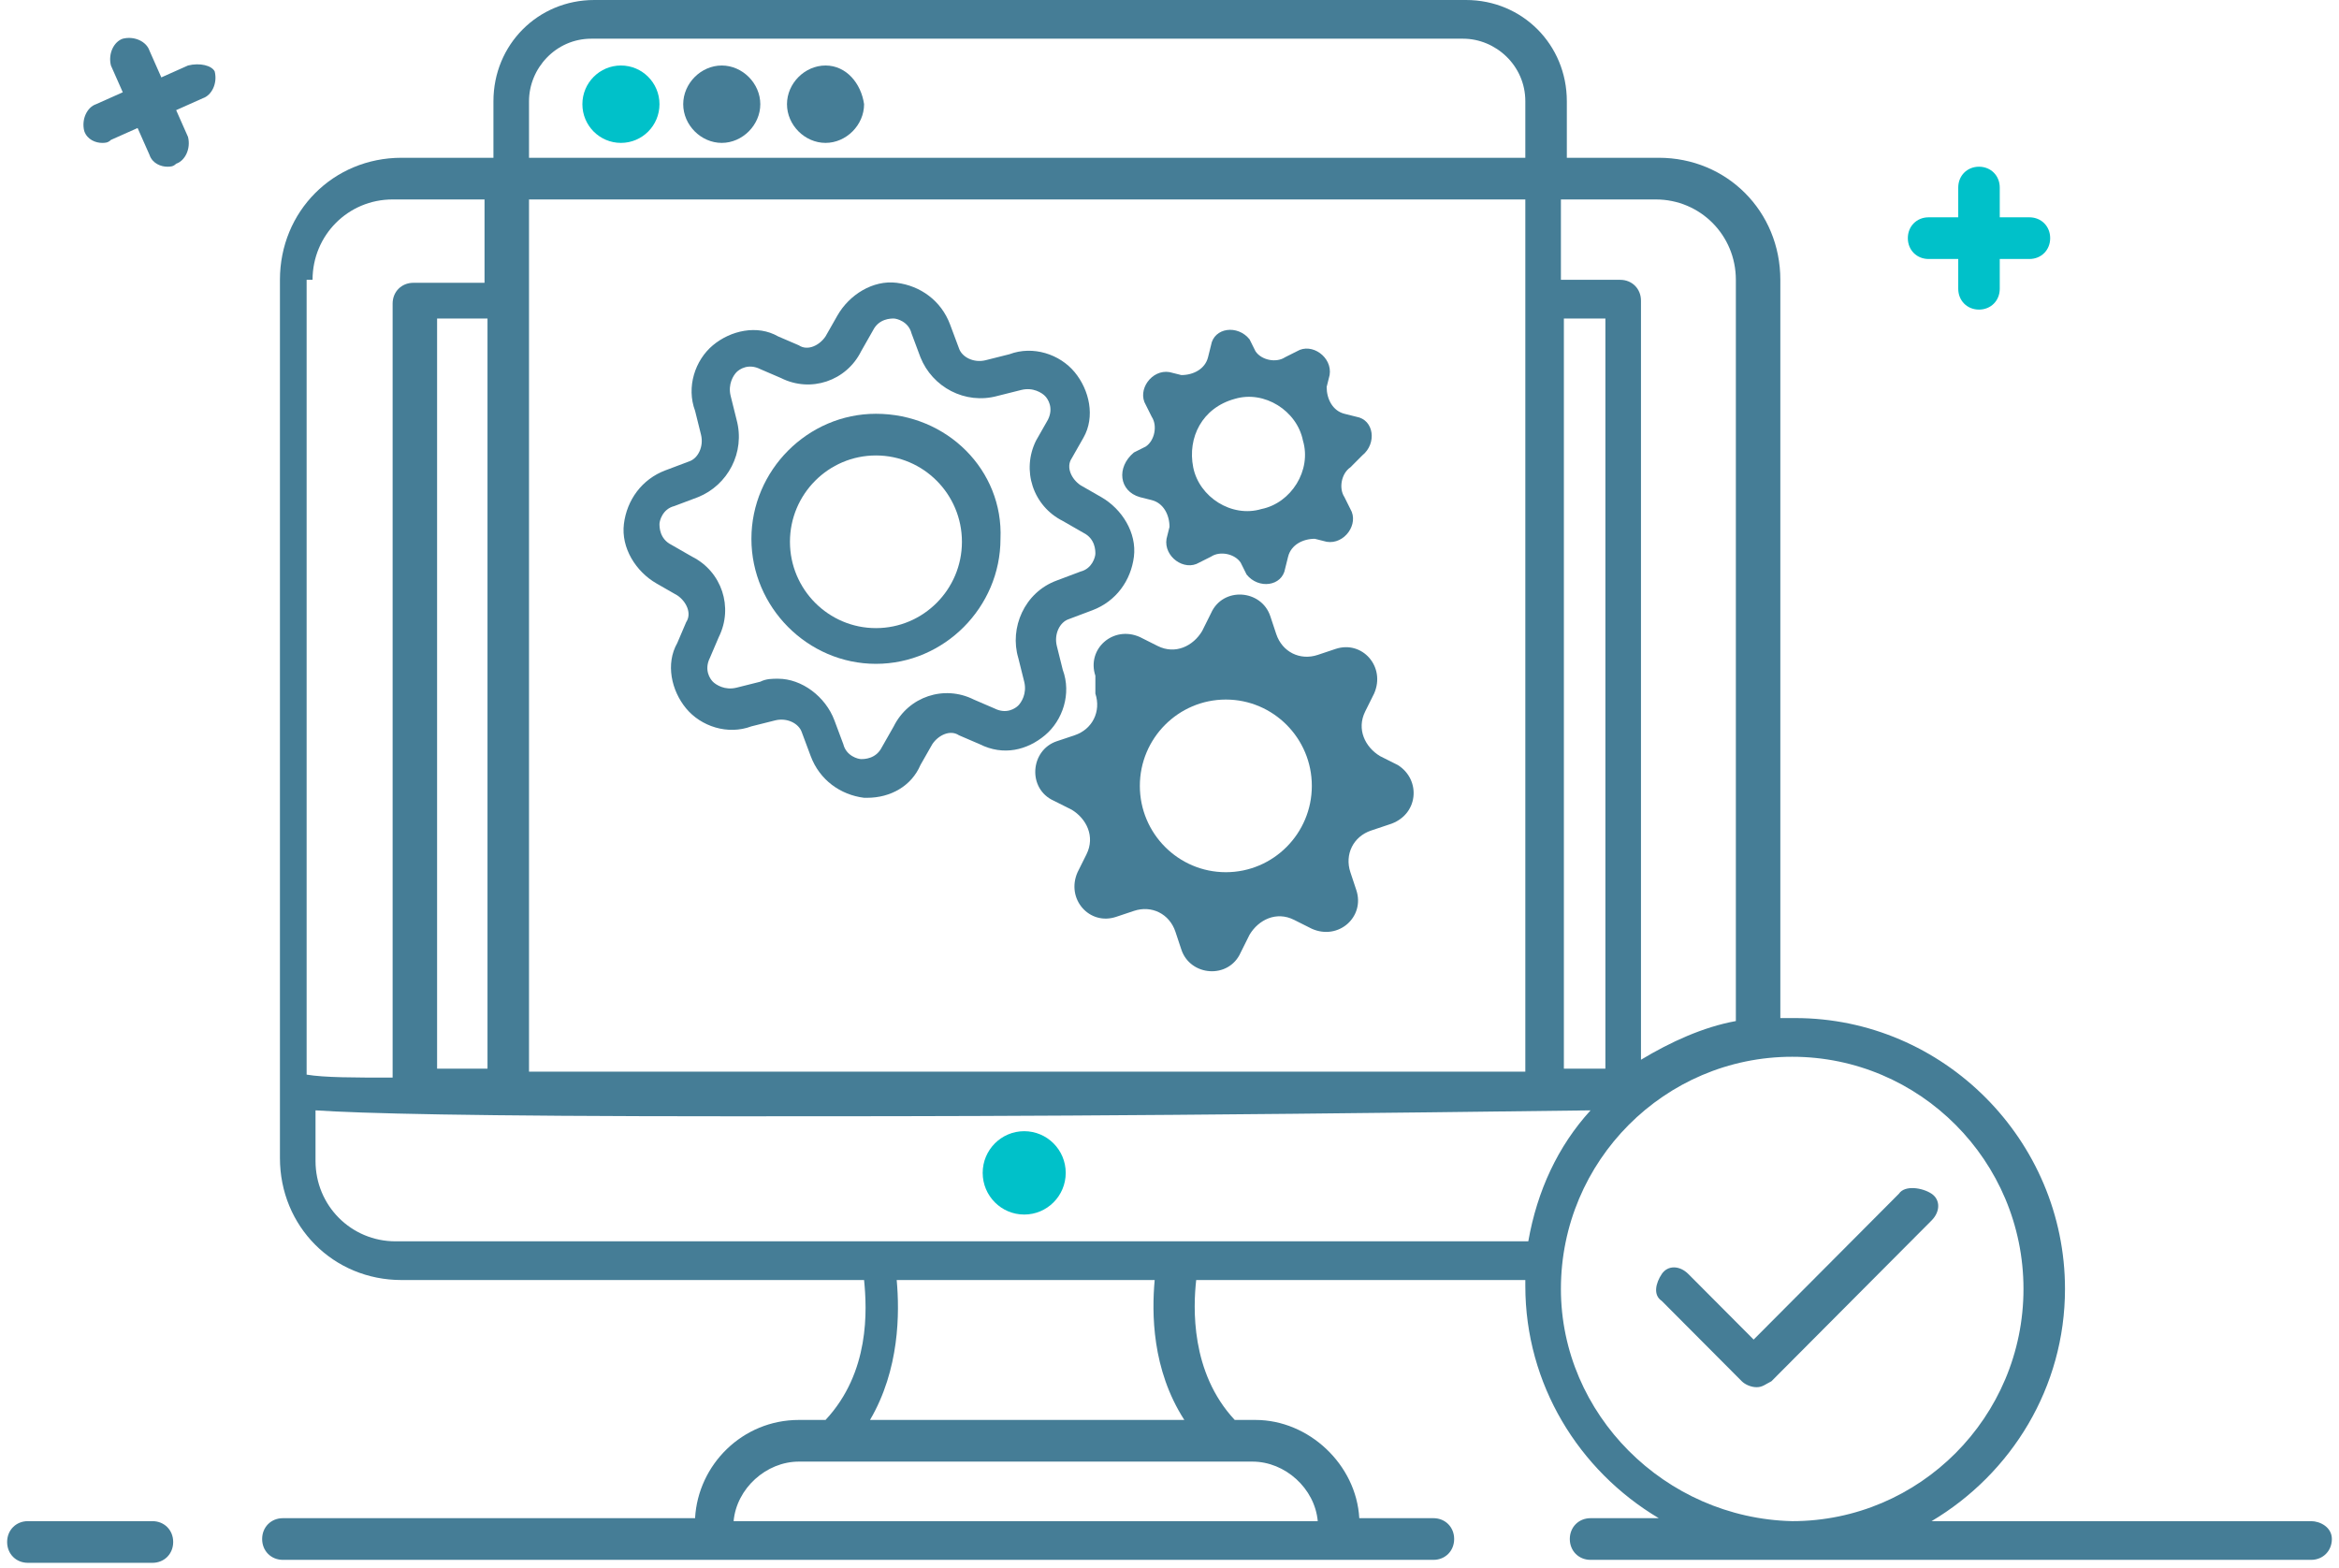<svg width="182" height="122" viewBox="0 0 182 122" fill="none" xmlns="http://www.w3.org/2000/svg">
<path d="M79.695 94.509C81.478 94.509 82.925 93.057 82.925 91.266C82.925 89.475 81.478 88.023 79.695 88.023C77.91 88.023 76.464 89.475 76.464 91.266C76.464 93.057 77.91 94.509 79.695 94.509Z" fill="#00C1C9"/>
<path d="M48.316 11.119C49.972 11.119 51.315 9.771 51.315 8.108C51.315 6.445 49.972 5.097 48.316 5.097C46.659 5.097 45.316 6.445 45.316 8.108C45.316 9.771 46.659 11.119 48.316 11.119Z" fill="#00C1C9"/>
<path d="M157.91 16.91H155.603V14.594C155.603 13.668 154.911 12.973 153.988 12.973C153.065 12.973 152.373 13.668 152.373 14.594V16.91H150.066C149.143 16.91 148.451 17.605 148.451 18.532C148.451 19.459 149.143 20.153 150.066 20.153H152.373V22.47C152.373 23.396 153.065 24.091 153.988 24.091C154.911 24.091 155.603 23.396 155.603 22.47V20.153H157.91C158.833 20.153 159.526 19.459 159.526 18.532C159.526 17.605 158.833 16.91 157.91 16.91Z" fill="#00C1C9"/>
<path d="M56.16 5.097C54.545 5.097 53.161 6.487 53.161 8.108C53.161 9.729 54.545 11.119 56.16 11.119C57.775 11.119 59.16 9.729 59.16 8.108C59.16 6.487 57.775 5.097 56.16 5.097Z" fill="#457D96"/>
<path d="M64.236 5.097C62.621 5.097 61.236 6.487 61.236 8.108C61.236 9.729 62.621 11.119 64.236 11.119C65.851 11.119 67.235 9.729 67.235 8.108C67.004 6.487 65.851 5.097 64.236 5.097Z" fill="#457D96"/>
<path d="M11.861 118.367H2.17C1.247 118.367 0.555 119.062 0.555 119.989C0.555 120.915 1.247 121.61 2.17 121.61H11.861C12.784 121.61 13.476 120.915 13.476 119.989C13.476 119.062 12.784 118.367 11.861 118.367Z" fill="#457D96"/>
<path d="M179.83 118.367H150.297C156.526 114.661 160.679 107.944 160.679 100.299C160.679 88.718 151.22 79.22 139.683 79.22C139.222 79.22 138.991 79.22 138.53 79.22V21.774C138.53 16.446 134.377 12.277 129.07 12.277H121.917V7.876C121.917 3.475 118.457 0 114.073 0H46.239C41.855 0 38.395 3.475 38.395 7.876V12.277H31.242C25.935 12.277 21.782 16.446 21.782 21.774V90.107C21.782 95.435 25.935 99.605 31.242 99.605H67.235C67.466 101.921 67.697 106.785 64.236 110.492H62.159C57.776 110.492 54.315 113.966 54.084 118.136H22.013C21.09 118.136 20.398 118.831 20.398 119.757C20.398 120.684 21.09 121.379 22.013 121.379H111.535C112.458 121.379 113.15 120.684 113.15 119.757C113.15 118.831 112.458 118.136 111.535 118.136H105.767C105.536 113.966 101.844 110.492 97.691 110.492H96.076C92.615 106.785 92.846 101.689 93.077 99.605H118.687C118.687 99.836 118.687 99.836 118.687 100.068C118.687 107.712 122.84 114.429 129.07 118.136H123.763C122.84 118.136 122.148 118.831 122.148 119.757C122.148 120.684 122.84 121.379 123.763 121.379H179.83C180.753 121.379 181.445 120.684 181.445 119.757C181.445 118.831 180.522 118.367 179.83 118.367ZM121.687 15.52H128.839C132.3 15.52 135.069 18.299 135.069 21.774V79.452C132.531 79.915 129.993 81.073 127.686 82.463V23.395C127.686 22.469 126.993 21.774 126.071 21.774H121.456V15.52H121.687ZM121.687 24.785H124.917V83.158H121.687V24.785ZM41.163 7.876C41.163 5.328 43.24 3.011 46.009 3.011H113.842C116.38 3.011 118.687 5.096 118.687 7.876V12.277H41.163V7.876ZM41.163 15.52H118.687V83.39H41.163V15.52ZM24.32 21.774C24.32 18.299 27.089 15.52 30.55 15.52H37.702V22.006H32.165C31.242 22.006 30.55 22.701 30.55 23.627V83.853C27.55 83.853 25.243 83.853 23.859 83.621V21.774H24.32ZM37.933 24.785V83.158H34.011V24.785H37.933ZM97.46 113.734C99.999 113.734 102.306 115.819 102.536 118.367H57.083C57.314 115.819 59.621 113.734 62.159 113.734H97.46ZM69.773 99.605H89.847C89.616 102.153 89.616 106.554 92.154 110.492H67.697C70.004 106.554 70.004 102.153 69.773 99.605ZM30.781 96.593C27.32 96.593 24.551 93.814 24.551 90.339V86.401C28.012 86.633 36.318 86.864 57.083 86.864C73.696 86.864 88.001 86.864 123.763 86.401C121.225 89.181 119.61 92.655 118.918 96.593H30.781ZM121.456 100.299C121.456 90.339 129.531 82.232 139.453 82.232C149.374 82.232 157.449 90.339 157.449 100.299C157.449 110.26 149.374 118.367 139.453 118.367C129.531 118.136 121.456 110.028 121.456 100.299Z" fill="#457D96"/>
<path d="M14.63 5.096L12.553 6.023L11.63 3.938C11.399 3.243 10.476 2.78 9.554 3.011C8.861 3.243 8.4 4.17 8.631 5.096L9.554 7.181L7.477 8.107C6.785 8.339 6.323 9.266 6.554 10.192C6.785 10.887 7.477 11.119 7.939 11.119C8.169 11.119 8.4 11.119 8.631 10.887L10.707 9.961L11.63 12.045C11.861 12.74 12.553 12.972 13.014 12.972C13.245 12.972 13.476 12.972 13.707 12.74C14.399 12.509 14.86 11.582 14.63 10.655L13.707 8.571L15.783 7.644C16.475 7.413 16.937 6.486 16.706 5.559C16.475 5.096 15.553 4.865 14.63 5.096Z" fill="#457D96"/>
<path d="M147.758 92.888L136.453 104.238L131.377 99.142C130.684 98.447 129.762 98.447 129.3 99.142C128.839 99.837 128.608 100.764 129.3 101.227L135.53 107.481C135.76 107.713 136.222 107.944 136.683 107.944C137.145 107.944 137.376 107.713 137.837 107.481L150.296 94.972C150.988 94.278 150.988 93.351 150.296 92.888C149.604 92.424 148.22 92.193 147.758 92.888Z" fill="#457D96"/>
<path d="M108.766 59.531L107.381 58.836C106.228 58.141 105.536 56.751 106.228 55.361L106.92 53.971C107.843 51.887 105.997 49.802 103.92 50.497L102.536 50.96C101.152 51.423 99.767 50.728 99.306 49.339L98.844 47.949C98.152 45.864 95.153 45.633 94.23 47.717L93.538 49.107C92.846 50.265 91.461 50.96 90.077 50.265L88.693 49.57C86.616 48.644 84.54 50.497 85.232 52.582V53.971C85.693 55.361 85.001 56.751 83.617 57.214L82.232 57.678C80.156 58.373 79.925 61.384 82.001 62.31L83.386 63.005C84.54 63.7 85.232 65.09 84.54 66.48L83.847 67.87C82.924 69.954 84.77 72.039 86.847 71.344L88.231 70.881C89.615 70.418 91 71.113 91.461 72.502L91.923 73.892C92.615 75.977 95.614 76.209 96.537 74.124L97.23 72.734C97.922 71.576 99.306 70.881 100.69 71.576L102.075 72.271C104.151 73.197 106.228 71.344 105.536 69.26L105.074 67.87C104.613 66.48 105.305 65.09 106.689 64.627L108.074 64.163C110.381 63.469 110.612 60.689 108.766 59.531ZM95.384 67.87C91.692 67.87 88.693 64.859 88.693 61.152C88.693 57.446 91.692 54.435 95.384 54.435C99.075 54.435 102.075 57.446 102.075 61.152C102.075 64.859 99.075 67.87 95.384 67.87Z" fill="#457D96"/>
<path d="M82.694 52.119L82.233 50.266C82.002 49.339 82.463 48.413 83.155 48.181L85.001 47.486C86.847 46.791 88.001 45.17 88.231 43.317C88.462 41.464 87.308 39.611 85.693 38.684L84.078 37.758C83.386 37.294 82.925 36.368 83.386 35.673L84.309 34.051C85.232 32.43 84.77 30.345 83.617 28.955C82.463 27.565 80.387 26.87 78.541 27.565L76.695 28.029C75.772 28.26 74.849 27.797 74.618 27.102L73.926 25.249C73.234 23.396 71.619 22.238 69.773 22.006C67.927 21.774 66.082 22.933 65.159 24.554L64.236 26.176C63.774 26.87 62.852 27.334 62.159 26.87L60.544 26.176C58.929 25.249 56.853 25.712 55.468 26.87C54.084 28.029 53.392 30.113 54.084 31.966L54.545 33.82C54.776 34.746 54.315 35.673 53.622 35.904L51.777 36.599C49.931 37.294 48.777 38.916 48.547 40.769C48.316 42.622 49.469 44.475 51.084 45.402L52.7 46.328C53.392 46.791 53.853 47.718 53.392 48.413L52.7 50.034C51.777 51.656 52.238 53.74 53.392 55.13C54.545 56.52 56.622 57.215 58.468 56.52L60.313 56.057C61.236 55.825 62.159 56.289 62.39 56.983L63.082 58.837C63.774 60.69 65.389 61.848 67.235 62.08H67.466C69.312 62.08 70.927 61.153 71.619 59.532L72.542 57.91C73.003 57.215 73.926 56.752 74.618 57.215L76.234 57.91C78.079 58.837 79.925 58.373 81.309 57.215C82.694 56.057 83.386 53.972 82.694 52.119ZM79.233 51.193L79.695 53.046C79.925 53.972 79.464 54.667 79.233 54.899C79.002 55.13 78.31 55.594 77.387 55.13L75.772 54.435C73.465 53.277 70.696 54.204 69.543 56.52L68.62 58.142C68.158 59.068 67.235 59.068 67.005 59.068C66.774 59.068 65.851 58.837 65.62 57.91L64.928 56.057C64.236 54.204 62.39 52.814 60.544 52.814C60.083 52.814 59.621 52.814 59.16 53.046L57.314 53.509C56.391 53.74 55.699 53.277 55.468 53.046C55.237 52.814 54.776 52.119 55.237 51.193L55.93 49.571C57.083 47.255 56.16 44.475 53.853 43.317L52.238 42.39C51.315 41.927 51.315 41 51.315 40.769C51.315 40.537 51.546 39.611 52.469 39.379L54.315 38.684C56.622 37.758 58.006 35.209 57.314 32.661L56.853 30.808C56.622 29.882 57.083 29.187 57.314 28.955C57.545 28.724 58.237 28.26 59.16 28.724L60.775 29.419C63.082 30.577 65.851 29.65 67.005 27.334L67.927 25.712C68.389 24.786 69.312 24.786 69.543 24.786C69.773 24.786 70.696 25.017 70.927 25.944L71.619 27.797C72.542 30.113 75.08 31.503 77.618 30.808L79.464 30.345C80.387 30.113 81.079 30.577 81.309 30.808C81.54 31.04 82.002 31.735 81.54 32.661L80.617 34.283C79.464 36.599 80.387 39.379 82.694 40.537L84.309 41.464C85.232 41.927 85.232 42.853 85.232 43.085C85.232 43.317 85.001 44.243 84.078 44.475L82.233 45.17C79.695 46.096 78.541 48.876 79.233 51.193Z" fill="#457D96"/>
<path d="M68.158 32.198C62.852 32.198 58.468 36.599 58.468 41.927C58.468 47.255 62.852 51.656 68.158 51.656C73.465 51.656 77.849 47.255 77.849 41.927C78.079 36.599 73.696 32.198 68.158 32.198ZM68.158 48.876C64.467 48.876 61.467 45.865 61.467 42.159C61.467 38.453 64.467 35.441 68.158 35.441C71.85 35.441 74.849 38.453 74.849 42.159C74.849 45.865 71.85 48.876 68.158 48.876Z" fill="#457D96"/>
<path d="M88.693 38.683L89.616 38.915C90.538 39.147 91 40.073 91 41L90.769 41.926C90.538 43.316 92.154 44.474 93.307 43.779L94.23 43.316C94.922 42.853 96.076 43.085 96.537 43.779L96.999 44.706C97.922 45.864 99.767 45.633 99.998 44.243L100.229 43.316C100.46 42.39 101.383 41.926 102.306 41.926L103.228 42.158C104.613 42.39 105.766 40.768 105.074 39.61L104.613 38.683C104.151 37.989 104.382 36.83 105.074 36.367L105.997 35.441C107.151 34.514 106.92 32.661 105.536 32.429L104.613 32.198C103.69 31.966 103.228 31.039 103.228 30.113L103.459 29.186C103.69 27.796 102.075 26.638 100.921 27.333L99.998 27.796C99.306 28.26 98.153 28.028 97.691 27.333L97.23 26.407C96.307 25.248 94.461 25.48 94.23 26.87L93.999 27.796C93.769 28.723 92.846 29.186 91.923 29.186L91 28.955C89.616 28.723 88.462 30.345 89.154 31.503L89.616 32.429C90.077 33.124 89.846 34.282 89.154 34.746L88.231 35.209C86.847 36.367 87.078 38.22 88.693 38.683ZM96.076 31.039C98.383 30.345 100.921 31.966 101.383 34.282C102.075 36.599 100.46 39.147 98.153 39.61C95.845 40.305 93.307 38.683 92.846 36.367C92.384 34.051 93.538 31.734 96.076 31.039Z" fill="#457D96"/>
</svg>
